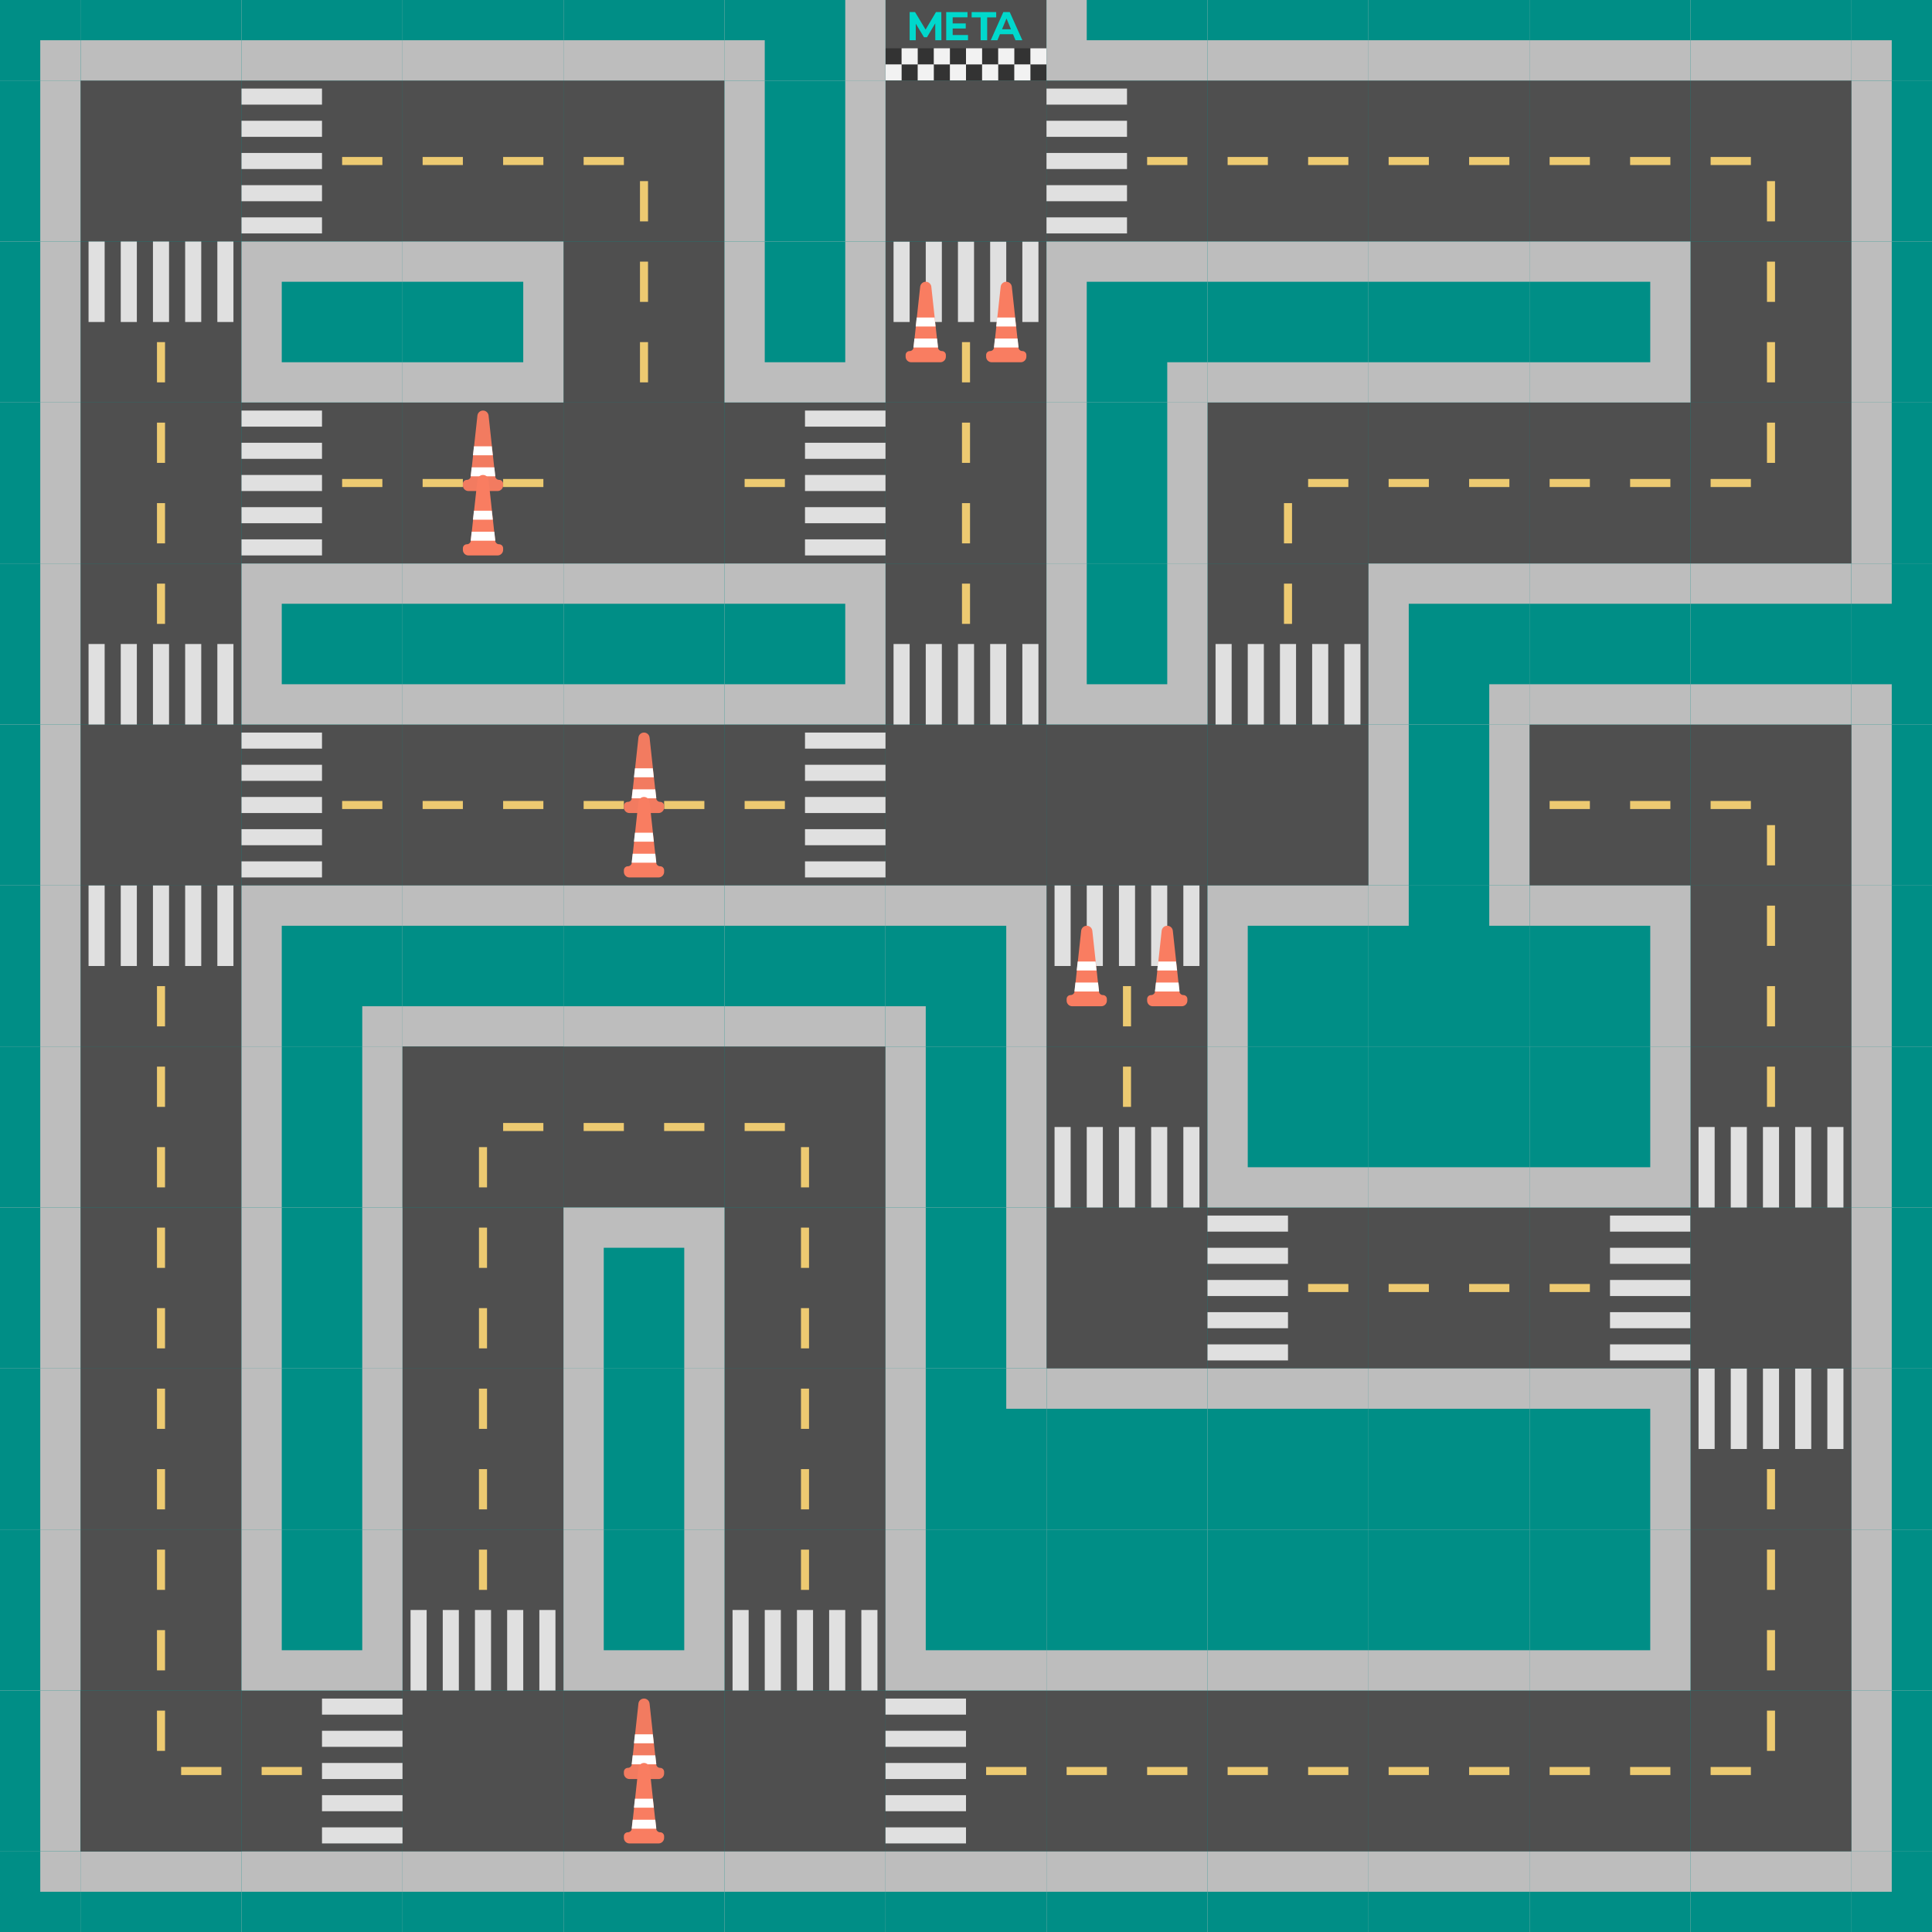 <svg width="480" height="480" viewBox="0 0 480 480" fill="none" xmlns="http://www.w3.org/2000/svg">
<rect x="0" y="0" width="480" height="480" fill="#808080" stroke="none"/>
<g clip-path="url(#clip0_1_185)">
<rect width="480" height="480" fill="#008E86"/>
<rect width="40" height="40" transform="translate(20 100)" fill="#4F4F4F"/>
<rect x="39" y="105" width="2" height="10" fill="#EDCA71"/>
<rect x="39" y="125" width="2" height="10" fill="#EDCA71"/>
<rect width="40" height="40" transform="translate(180 300)" fill="#4F4F4F"/>
<rect x="199" y="305" width="2" height="10" fill="#EDCA71"/>
<rect x="199" y="325" width="2" height="10" fill="#EDCA71"/>
<rect width="40" height="40" transform="translate(100 300)" fill="#4F4F4F"/>
<rect x="119" y="305" width="2" height="10" fill="#EDCA71"/>
<rect x="119" y="325" width="2" height="10" fill="#EDCA71"/>
<rect width="40" height="40" transform="translate(100 340)" fill="#4F4F4F"/>
<rect x="119" y="345" width="2" height="10" fill="#EDCA71"/>
<rect x="119" y="365" width="2" height="10" fill="#EDCA71"/>
<rect width="40" height="40" transform="translate(180 340)" fill="#4F4F4F"/>
<rect x="199" y="345" width="2" height="10" fill="#EDCA71"/>
<rect x="199" y="365" width="2" height="10" fill="#EDCA71"/>
<rect width="40" height="40" transform="translate(140 60)" fill="#4F4F4F"/>
<rect x="159" y="65" width="2" height="10" fill="#EDCA71"/>
<rect x="159" y="85" width="2" height="10" fill="#EDCA71"/>
<rect width="40" height="40" transform="translate(220 100)" fill="#4F4F4F"/>
<rect x="239" y="105" width="2" height="10" fill="#EDCA71"/>
<rect x="239" y="125" width="2" height="10" fill="#EDCA71"/>
<rect width="40" height="40" transform="translate(420 60)" fill="#4F4F4F"/>
<rect x="439" y="65" width="2" height="10" fill="#EDCA71"/>
<rect x="439" y="85" width="2" height="10" fill="#EDCA71"/>
<rect width="40" height="40" transform="translate(420 380)" fill="#4F4F4F"/>
<rect x="439" y="385" width="2" height="10" fill="#EDCA71"/>
<rect x="439" y="405" width="2" height="10" fill="#EDCA71"/>
<rect width="40" height="40" transform="translate(20 260)" fill="#4F4F4F"/>
<rect x="39" y="265" width="2" height="10" fill="#EDCA71"/>
<rect x="39" y="285" width="2" height="10" fill="#EDCA71"/>
<rect width="40" height="40" transform="translate(20 300)" fill="#4F4F4F"/>
<rect x="39" y="305" width="2" height="10" fill="#EDCA71"/>
<rect x="39" y="325" width="2" height="10" fill="#EDCA71"/>
<rect width="40" height="40" transform="translate(20 340)" fill="#4F4F4F"/>
<rect x="39" y="345" width="2" height="10" fill="#EDCA71"/>
<rect x="39" y="365" width="2" height="10" fill="#EDCA71"/>
<rect width="40" height="40" transform="translate(20 380)" fill="#4F4F4F"/>
<rect x="39" y="385" width="2" height="10" fill="#EDCA71"/>
<rect x="39" y="405" width="2" height="10" fill="#EDCA71"/>
<rect width="40" height="40" transform="translate(420 220)" fill="#4F4F4F"/>
<rect x="439" y="225" width="2" height="10" fill="#EDCA71"/>
<rect x="439" y="245" width="2" height="10" fill="#EDCA71"/>
<rect width="40" height="40" transform="translate(60 20) rotate(90)" fill="#4F4F4F"/>
<rect width="40" height="40" transform="translate(300 180) rotate(90)" fill="#4F4F4F"/>
<rect width="40" height="40" transform="translate(300 300) rotate(90)" fill="#4F4F4F"/>
<rect width="40" height="40" transform="translate(220 420) rotate(90)" fill="#4F4F4F"/>
<rect width="40" height="40" transform="translate(180 420) rotate(90)" fill="#4F4F4F"/>
<rect width="40" height="40" transform="translate(140 420) rotate(90)" fill="#4F4F4F"/>
<rect width="40" height="40" transform="translate(260 180) rotate(90)" fill="#4F4F4F"/>
<rect width="40" height="40" transform="translate(340 180) rotate(90)" fill="#4F4F4F"/>
<rect width="40" height="40" transform="translate(60 180) rotate(90)" fill="#4F4F4F"/>
<g clip-path="url(#clip1_1_185)">
<rect width="40" height="40" transform="translate(220 20) rotate(-90)" fill="#4F4F4F"/>
<rect x="220" y="16" width="4" height="4" transform="rotate(-90 220 16)" fill="#333333"/>
<rect x="228" y="16" width="4" height="4" transform="rotate(-90 228 16)" fill="#333333"/>
<rect x="224" y="20" width="4" height="4" transform="rotate(-90 224 20)" fill="#333333"/>
<rect x="236" y="16" width="4" height="4" transform="rotate(-90 236 16)" fill="#333333"/>
<rect x="232" y="20" width="4" height="4" transform="rotate(-90 232 20)" fill="#333333"/>
<rect x="244" y="16" width="4" height="4" transform="rotate(-90 244 16)" fill="#333333"/>
<rect x="240" y="20" width="4" height="4" transform="rotate(-90 240 20)" fill="#333333"/>
<rect x="252" y="16" width="4" height="4" transform="rotate(-90 252 16)" fill="#333333"/>
<rect x="248" y="20" width="4" height="4" transform="rotate(-90 248 20)" fill="#333333"/>
<rect x="256" y="20" width="4" height="4" transform="rotate(-90 256 20)" fill="#333333"/>
<rect x="224" y="16" width="4" height="4" transform="rotate(-90 224 16)" fill="#F2F2F2"/>
<rect x="220" y="20" width="4" height="4" transform="rotate(-90 220 20)" fill="#F2F2F2"/>
<rect x="232" y="16" width="4" height="4" transform="rotate(-90 232 16)" fill="#F2F2F2"/>
<rect x="228" y="20" width="4" height="4" transform="rotate(-90 228 20)" fill="#F2F2F2"/>
<rect x="240" y="16" width="4" height="4" transform="rotate(-90 240 16)" fill="#F2F2F2"/>
<rect x="236" y="20" width="4" height="4" transform="rotate(-90 236 20)" fill="#F2F2F2"/>
<rect x="248" y="16" width="4" height="4" transform="rotate(-90 248 16)" fill="#F2F2F2"/>
<rect x="244" y="20" width="4" height="4" transform="rotate(-90 244 20)" fill="#F2F2F2"/>
<rect x="256" y="16" width="4" height="4" transform="rotate(-90 256 16)" fill="#F2F2F2"/>
<rect x="252" y="20" width="4" height="4" transform="rotate(-90 252 20)" fill="#F2F2F2"/>
<path d="M232.37 10L232.36 5.8L230.3 9.26L229.57 9.26L227.52 5.89L227.52 10L226 10L226 3L227.34 3L229.96 7.35L232.54 3L233.87 3L233.89 10L232.37 10Z" fill="#00D8CC"/>
<path d="M240.5 8.7L240.5 10L235.08 10L235.08 3L240.37 3L240.37 4.3L236.69 4.3L236.69 5.82L239.94 5.82L239.94 7.08L236.69 7.08L236.69 8.7L240.5 8.7Z" fill="#00D8CC"/>
<path d="M243.64 4.32L241.4 4.32L241.4 3L247.5 3L247.5 4.32L245.26 4.32L245.26 10L243.64 10L243.64 4.32Z" fill="#00D8CC"/>
<path d="M251.68 8.5L248.43 8.5L247.81 10L246.15 10L249.27 3L250.87 3L254 10L252.3 10L251.68 8.5ZM251.17 7.27L250.06 4.59L248.95 7.27L251.17 7.27Z" fill="#00D8CC"/>
</g>
<g clip-path="url(#clip2_1_185)">
<rect width="40" height="40" transform="translate(20 60)" fill="#4F4F4F"/>
<rect x="39" y="65" width="2" height="10" fill="#EDCA71"/>
<rect x="39" y="85" width="2" height="10" fill="#EDCA71"/>
<rect x="46" y="60" width="4" height="20" fill="#E0E0E0"/>
<rect x="54" y="60" width="4" height="20" fill="#E0E0E0"/>
<rect x="38" y="60" width="4" height="20" fill="#E0E0E0"/>
<rect x="30" y="60" width="4" height="20" fill="#E0E0E0"/>
<rect x="22" y="60" width="4" height="20" fill="#E0E0E0"/>
</g>
<g clip-path="url(#clip3_1_185)">
<rect width="40" height="40" transform="translate(260 220)" fill="#4F4F4F"/>
<rect x="279" y="225" width="2" height="10" fill="#EDCA71"/>
<rect x="279" y="245" width="2" height="10" fill="#EDCA71"/>
<rect x="286" y="220" width="4" height="20" fill="#E0E0E0"/>
<rect x="294" y="220" width="4" height="20" fill="#E0E0E0"/>
<rect x="278" y="220" width="4" height="20" fill="#E0E0E0"/>
<rect x="270" y="220" width="4" height="20" fill="#E0E0E0"/>
<rect x="262" y="220" width="4" height="20" fill="#E0E0E0"/>
</g>
<g clip-path="url(#clip4_1_185)">
<rect width="40" height="40" transform="translate(220 60)" fill="#4F4F4F"/>
<rect x="239" y="65" width="2" height="10" fill="#EDCA71"/>
<rect x="239" y="85" width="2" height="10" fill="#EDCA71"/>
<rect x="246" y="60" width="4" height="20" fill="#E0E0E0"/>
<rect x="254" y="60" width="4" height="20" fill="#E0E0E0"/>
<rect x="238" y="60" width="4" height="20" fill="#E0E0E0"/>
<rect x="230" y="60" width="4" height="20" fill="#E0E0E0"/>
<rect x="222" y="60" width="4" height="20" fill="#E0E0E0"/>
</g>
<g clip-path="url(#clip5_1_185)">
<rect width="40" height="40" transform="translate(60 60) rotate(-90)" fill="#4F4F4F"/>
<rect x="65" y="41" width="2" height="10" transform="rotate(-90 65 41)" fill="#EDCA71"/>
<rect x="85" y="41" width="2" height="10" transform="rotate(-90 85 41)" fill="#EDCA71"/>
<rect x="60" y="34" width="4" height="20" transform="rotate(-90 60 34)" fill="#E0E0E0"/>
<rect x="60" y="26" width="4" height="20" transform="rotate(-90 60 26)" fill="#E0E0E0"/>
<rect x="60" y="42" width="4" height="20" transform="rotate(-90 60 42)" fill="#E0E0E0"/>
<rect x="60" y="50" width="4" height="20" transform="rotate(-90 60 50)" fill="#E0E0E0"/>
<rect x="60" y="58" width="4" height="20" transform="rotate(-90 60 58)" fill="#E0E0E0"/>
</g>
<g clip-path="url(#clip6_1_185)">
<rect width="40" height="40" transform="translate(60 140) rotate(-90)" fill="#4F4F4F"/>
<rect x="65" y="121" width="2" height="10" transform="rotate(-90 65 121)" fill="#EDCA71"/>
<rect x="85" y="121" width="2" height="10" transform="rotate(-90 85 121)" fill="#EDCA71"/>
<rect x="60" y="114" width="4" height="20" transform="rotate(-90 60 114)" fill="#E0E0E0"/>
<rect x="60" y="106" width="4" height="20" transform="rotate(-90 60 106)" fill="#E0E0E0"/>
<rect x="60" y="122" width="4" height="20" transform="rotate(-90 60 122)" fill="#E0E0E0"/>
<rect x="60" y="130" width="4" height="20" transform="rotate(-90 60 130)" fill="#E0E0E0"/>
<rect x="60" y="138" width="4" height="20" transform="rotate(-90 60 138)" fill="#E0E0E0"/>
</g>
<g clip-path="url(#clip7_1_185)">
<rect width="40" height="40" transform="translate(60 220) rotate(-90)" fill="#4F4F4F"/>
<rect x="65" y="201" width="2" height="10" transform="rotate(-90 65 201)" fill="#EDCA71"/>
<rect x="85" y="201" width="2" height="10" transform="rotate(-90 85 201)" fill="#EDCA71"/>
<rect x="60" y="194" width="4" height="20" transform="rotate(-90 60 194)" fill="#E0E0E0"/>
<rect x="60" y="186" width="4" height="20" transform="rotate(-90 60 186)" fill="#E0E0E0"/>
<rect x="60" y="202" width="4" height="20" transform="rotate(-90 60 202)" fill="#E0E0E0"/>
<rect x="60" y="210" width="4" height="20" transform="rotate(-90 60 210)" fill="#E0E0E0"/>
<rect x="60" y="218" width="4" height="20" transform="rotate(-90 60 218)" fill="#E0E0E0"/>
</g>
<g clip-path="url(#clip8_1_185)">
<rect width="40" height="40" transform="translate(300 340) rotate(-90)" fill="#4F4F4F"/>
<rect x="305" y="321" width="2" height="10" transform="rotate(-90 305 321)" fill="#EDCA71"/>
<rect x="325" y="321" width="2" height="10" transform="rotate(-90 325 321)" fill="#EDCA71"/>
<rect x="300" y="314" width="4" height="20" transform="rotate(-90 300 314)" fill="#E0E0E0"/>
<rect x="300" y="306" width="4" height="20" transform="rotate(-90 300 306)" fill="#E0E0E0"/>
<rect x="300" y="322" width="4" height="20" transform="rotate(-90 300 322)" fill="#E0E0E0"/>
<rect x="300" y="330" width="4" height="20" transform="rotate(-90 300 330)" fill="#E0E0E0"/>
<rect x="300" y="338" width="4" height="20" transform="rotate(-90 300 338)" fill="#E0E0E0"/>
</g>
<g clip-path="url(#clip9_1_185)">
<rect width="40" height="40" transform="translate(220 460) rotate(-90)" fill="#4F4F4F"/>
<rect x="225" y="441" width="2" height="10" transform="rotate(-90 225 441)" fill="#EDCA71"/>
<rect x="245" y="441" width="2" height="10" transform="rotate(-90 245 441)" fill="#EDCA71"/>
<rect x="220" y="434" width="4" height="20" transform="rotate(-90 220 434)" fill="#E0E0E0"/>
<rect x="220" y="426" width="4" height="20" transform="rotate(-90 220 426)" fill="#E0E0E0"/>
<rect x="220" y="442" width="4" height="20" transform="rotate(-90 220 442)" fill="#E0E0E0"/>
<rect x="220" y="450" width="4" height="20" transform="rotate(-90 220 450)" fill="#E0E0E0"/>
<rect x="220" y="458" width="4" height="20" transform="rotate(-90 220 458)" fill="#E0E0E0"/>
</g>
<g clip-path="url(#clip10_1_185)">
<rect width="40" height="40" transform="translate(20 220)" fill="#4F4F4F"/>
<rect x="39" y="225" width="2" height="10" fill="#EDCA71"/>
<rect x="39" y="245" width="2" height="10" fill="#EDCA71"/>
<rect x="46" y="220" width="4" height="20" fill="#E0E0E0"/>
<rect x="54" y="220" width="4" height="20" fill="#E0E0E0"/>
<rect x="38" y="220" width="4" height="20" fill="#E0E0E0"/>
<rect x="30" y="220" width="4" height="20" fill="#E0E0E0"/>
<rect x="22" y="220" width="4" height="20" fill="#E0E0E0"/>
</g>
<g clip-path="url(#clip11_1_185)">
<rect width="40" height="40" transform="translate(420 340)" fill="#4F4F4F"/>
<rect x="439" y="345" width="2" height="10" fill="#EDCA71"/>
<rect x="439" y="365" width="2" height="10" fill="#EDCA71"/>
<rect x="446" y="340" width="4" height="20" fill="#E0E0E0"/>
<rect x="454" y="340" width="4" height="20" fill="#E0E0E0"/>
<rect x="438" y="340" width="4" height="20" fill="#E0E0E0"/>
<rect x="430" y="340" width="4" height="20" fill="#E0E0E0"/>
<rect x="422" y="340" width="4" height="20" fill="#E0E0E0"/>
</g>
<rect width="40" height="40" transform="translate(140 20) rotate(90)" fill="#4F4F4F"/>
<rect x="135" y="39" width="2" height="10" transform="rotate(90 135 39)" fill="#EDCA71"/>
<rect x="115" y="39" width="2" height="10" transform="rotate(90 115 39)" fill="#EDCA71"/>
<rect width="40" height="40" transform="translate(140 100) rotate(90)" fill="#4F4F4F"/>
<rect x="135" y="119" width="2" height="10" transform="rotate(90 135 119)" fill="#EDCA71"/>
<rect x="115" y="119" width="2" height="10" transform="rotate(90 115 119)" fill="#EDCA71"/>
<rect width="40" height="40" transform="translate(140 180) rotate(90)" fill="#4F4F4F"/>
<rect x="135" y="199" width="2" height="10" transform="rotate(90 135 199)" fill="#EDCA71"/>
<rect x="115" y="199" width="2" height="10" transform="rotate(90 115 199)" fill="#EDCA71"/>
<rect width="40" height="40" transform="translate(180 180) rotate(90)" fill="#4F4F4F"/>
<rect x="175" y="199" width="2" height="10" transform="rotate(90 175 199)" fill="#EDCA71"/>
<rect x="155" y="199" width="2" height="10" transform="rotate(90 155 199)" fill="#EDCA71"/>
<rect width="40" height="40" transform="translate(380 20) rotate(90)" fill="#4F4F4F"/>
<rect x="375" y="39" width="2" height="10" transform="rotate(90 375 39)" fill="#EDCA71"/>
<rect x="355" y="39" width="2" height="10" transform="rotate(90 355 39)" fill="#EDCA71"/>
<rect width="40" height="40" transform="translate(420 20) rotate(90)" fill="#4F4F4F"/>
<rect x="415" y="39" width="2" height="10" transform="rotate(90 415 39)" fill="#EDCA71"/>
<rect x="395" y="39" width="2" height="10" transform="rotate(90 395 39)" fill="#EDCA71"/>
<rect width="40" height="40" transform="translate(420 420) rotate(90)" fill="#4F4F4F"/>
<rect x="415" y="439" width="2" height="10" transform="rotate(90 415 439)" fill="#EDCA71"/>
<rect x="395" y="439" width="2" height="10" transform="rotate(90 395 439)" fill="#EDCA71"/>
<rect width="40" height="40" transform="translate(380 420) rotate(90)" fill="#4F4F4F"/>
<rect x="375" y="439" width="2" height="10" transform="rotate(90 375 439)" fill="#EDCA71"/>
<rect x="355" y="439" width="2" height="10" transform="rotate(90 355 439)" fill="#EDCA71"/>
<rect width="40" height="40" transform="translate(340 420) rotate(90)" fill="#4F4F4F"/>
<rect x="335" y="439" width="2" height="10" transform="rotate(90 335 439)" fill="#EDCA71"/>
<rect x="315" y="439" width="2" height="10" transform="rotate(90 315 439)" fill="#EDCA71"/>
<rect width="40" height="40" transform="translate(300 420) rotate(90)" fill="#4F4F4F"/>
<rect x="295" y="439" width="2" height="10" transform="rotate(90 295 439)" fill="#EDCA71"/>
<rect x="275" y="439" width="2" height="10" transform="rotate(90 275 439)" fill="#EDCA71"/>
<rect width="40" height="40" transform="translate(180 260) rotate(90)" fill="#4F4F4F"/>
<rect x="175" y="279" width="2" height="10" transform="rotate(90 175 279)" fill="#EDCA71"/>
<rect x="155" y="279" width="2" height="10" transform="rotate(90 155 279)" fill="#EDCA71"/>
<rect width="40" height="40" transform="translate(420 100) rotate(90)" fill="#4F4F4F"/>
<rect x="415" y="119" width="2" height="10" transform="rotate(90 415 119)" fill="#EDCA71"/>
<rect x="395" y="119" width="2" height="10" transform="rotate(90 395 119)" fill="#EDCA71"/>
<rect width="40" height="40" transform="translate(420 180) rotate(90)" fill="#4F4F4F"/>
<rect x="415" y="199" width="2" height="10" transform="rotate(90 415 199)" fill="#EDCA71"/>
<rect x="395" y="199" width="2" height="10" transform="rotate(90 395 199)" fill="#EDCA71"/>
<rect width="40" height="40" transform="translate(380 100) rotate(90)" fill="#4F4F4F"/>
<rect x="375" y="119" width="2" height="10" transform="rotate(90 375 119)" fill="#EDCA71"/>
<rect x="355" y="119" width="2" height="10" transform="rotate(90 355 119)" fill="#EDCA71"/>
<rect width="40" height="40" transform="translate(380 300) rotate(90)" fill="#4F4F4F"/>
<rect x="375" y="319" width="2" height="10" transform="rotate(90 375 319)" fill="#EDCA71"/>
<rect x="355" y="319" width="2" height="10" transform="rotate(90 355 319)" fill="#EDCA71"/>
<rect width="40" height="40" transform="translate(340 20) rotate(90)" fill="#4F4F4F"/>
<rect x="335" y="39" width="2" height="10" transform="rotate(90 335 39)" fill="#EDCA71"/>
<rect x="315" y="39" width="2" height="10" transform="rotate(90 315 39)" fill="#EDCA71"/>
<g clip-path="url(#clip12_1_185)">
<rect width="40" height="40" transform="translate(420 300) rotate(90)" fill="#4F4F4F"/>
<rect x="415" y="319" width="2" height="10" transform="rotate(90 415 319)" fill="#EDCA71"/>
<rect x="395" y="319" width="2" height="10" transform="rotate(90 395 319)" fill="#EDCA71"/>
<rect x="420" y="326" width="4" height="20" transform="rotate(90 420 326)" fill="#E0E0E0"/>
<rect x="420" y="334" width="4" height="20" transform="rotate(90 420 334)" fill="#E0E0E0"/>
<rect x="420" y="318" width="4" height="20" transform="rotate(90 420 318)" fill="#E0E0E0"/>
<rect x="420" y="310" width="4" height="20" transform="rotate(90 420 310)" fill="#E0E0E0"/>
<rect x="420" y="302" width="4" height="20" transform="rotate(90 420 302)" fill="#E0E0E0"/>
</g>
<g clip-path="url(#clip13_1_185)">
<rect width="40" height="40" transform="translate(220 180) rotate(90)" fill="#4F4F4F"/>
<rect x="215" y="199" width="2" height="10" transform="rotate(90 215 199)" fill="#EDCA71"/>
<rect x="195" y="199" width="2" height="10" transform="rotate(90 195 199)" fill="#EDCA71"/>
<rect x="220" y="206" width="4" height="20" transform="rotate(90 220 206)" fill="#E0E0E0"/>
<rect x="220" y="214" width="4" height="20" transform="rotate(90 220 214)" fill="#E0E0E0"/>
<rect x="220" y="198" width="4" height="20" transform="rotate(90 220 198)" fill="#E0E0E0"/>
<rect x="220" y="190" width="4" height="20" transform="rotate(90 220 190)" fill="#E0E0E0"/>
<rect x="220" y="182" width="4" height="20" transform="rotate(90 220 182)" fill="#E0E0E0"/>
</g>
<g clip-path="url(#clip14_1_185)">
<rect width="40" height="40" transform="translate(100 420) rotate(90)" fill="#4F4F4F"/>
<rect x="95" y="439" width="2" height="10" transform="rotate(90 95 439)" fill="#EDCA71"/>
<rect x="75" y="439" width="2" height="10" transform="rotate(90 75 439)" fill="#EDCA71"/>
<rect x="100" y="446" width="4" height="20" transform="rotate(90 100 446)" fill="#E0E0E0"/>
<rect x="100" y="454" width="4" height="20" transform="rotate(90 100 454)" fill="#E0E0E0"/>
<rect x="100" y="438" width="4" height="20" transform="rotate(90 100 438)" fill="#E0E0E0"/>
<rect x="100" y="430" width="4" height="20" transform="rotate(90 100 430)" fill="#E0E0E0"/>
<rect x="100" y="422" width="4" height="20" transform="rotate(90 100 422)" fill="#E0E0E0"/>
</g>
<g clip-path="url(#clip15_1_185)">
<rect width="40" height="40" transform="translate(220 100) rotate(90)" fill="#4F4F4F"/>
<rect x="215" y="119" width="2" height="10" transform="rotate(90 215 119)" fill="#EDCA71"/>
<rect x="195" y="119" width="2" height="10" transform="rotate(90 195 119)" fill="#EDCA71"/>
<rect x="220" y="126" width="4" height="20" transform="rotate(90 220 126)" fill="#E0E0E0"/>
<rect x="220" y="134" width="4" height="20" transform="rotate(90 220 134)" fill="#E0E0E0"/>
<rect x="220" y="118" width="4" height="20" transform="rotate(90 220 118)" fill="#E0E0E0"/>
<rect x="220" y="110" width="4" height="20" transform="rotate(90 220 110)" fill="#E0E0E0"/>
<rect x="220" y="102" width="4" height="20" transform="rotate(90 220 102)" fill="#E0E0E0"/>
</g>
<rect width="40" height="40" transform="translate(260 20) rotate(90)" fill="#4F4F4F"/>
<rect width="40" height="40" transform="translate(180 100) rotate(90)" fill="#4F4F4F"/>
<rect width="40" height="40" transform="translate(460 300) rotate(90)" fill="#4F4F4F"/>
<g clip-path="url(#clip16_1_185)">
<rect width="40" height="40" transform="translate(260 60) rotate(-90)" fill="#4F4F4F"/>
<rect x="265" y="41" width="2" height="10" transform="rotate(-90 265 41)" fill="#EDCA71"/>
<rect x="285" y="41" width="2" height="10" transform="rotate(-90 285 41)" fill="#EDCA71"/>
<rect x="260" y="34" width="4" height="20" transform="rotate(-90 260 34)" fill="#E0E0E0"/>
<rect x="260" y="26" width="4" height="20" transform="rotate(-90 260 26)" fill="#E0E0E0"/>
<rect x="260" y="42" width="4" height="20" transform="rotate(-90 260 42)" fill="#E0E0E0"/>
<rect x="260" y="50" width="4" height="20" transform="rotate(-90 260 50)" fill="#E0E0E0"/>
<rect x="260" y="58" width="4" height="20" transform="rotate(-90 260 58)" fill="#E0E0E0"/>
</g>
<rect width="40" height="40" transform="translate(460 60) rotate(-180)" fill="#4F4F4F"/>
<rect x="441" y="55" width="2" height="10" transform="rotate(-180 441 55)" fill="#EDCA71"/>
<rect x="435" y="39" width="2" height="10" transform="rotate(90 435 39)" fill="#EDCA71"/>
<rect width="40" height="40" transform="translate(220 300) rotate(-180)" fill="#4F4F4F"/>
<rect x="201" y="295" width="2" height="10" transform="rotate(-180 201 295)" fill="#EDCA71"/>
<rect x="195" y="279" width="2" height="10" transform="rotate(90 195 279)" fill="#EDCA71"/>
<rect width="40" height="40" transform="translate(180 60) rotate(-180)" fill="#4F4F4F"/>
<rect x="161" y="55" width="2" height="10" transform="rotate(-180 161 55)" fill="#EDCA71"/>
<rect x="155" y="39" width="2" height="10" transform="rotate(90 155 39)" fill="#EDCA71"/>
<rect width="40" height="40" transform="translate(460 220) rotate(-180)" fill="#4F4F4F"/>
<rect x="441" y="215" width="2" height="10" transform="rotate(-180 441 215)" fill="#EDCA71"/>
<rect x="435" y="199" width="2" height="10" transform="rotate(90 435 199)" fill="#EDCA71"/>
<g clip-path="url(#clip17_1_185)">
<rect width="40" height="40" transform="translate(60 180) rotate(180)" fill="#4F4F4F"/>
<rect x="41" y="175" width="2" height="10" transform="rotate(180 41 175)" fill="#EDCA71"/>
<rect x="41" y="155" width="2" height="10" transform="rotate(180 41 155)" fill="#EDCA71"/>
<rect x="34" y="180" width="4" height="20" transform="rotate(180 34 180)" fill="#E0E0E0"/>
<rect x="26" y="180" width="4" height="20" transform="rotate(180 26 180)" fill="#E0E0E0"/>
<rect x="42" y="180" width="4" height="20" transform="rotate(180 42 180)" fill="#E0E0E0"/>
<rect x="50" y="180" width="4" height="20" transform="rotate(180 50 180)" fill="#E0E0E0"/>
<rect x="58" y="180" width="4" height="20" transform="rotate(180 58 180)" fill="#E0E0E0"/>
</g>
<g clip-path="url(#clip18_1_185)">
<rect width="40" height="40" transform="translate(460 300) rotate(180)" fill="#4F4F4F"/>
<rect x="441" y="295" width="2" height="10" transform="rotate(180 441 295)" fill="#EDCA71"/>
<rect x="441" y="275" width="2" height="10" transform="rotate(180 441 275)" fill="#EDCA71"/>
<rect x="434" y="300" width="4" height="20" transform="rotate(180 434 300)" fill="#E0E0E0"/>
<rect x="426" y="300" width="4" height="20" transform="rotate(180 426 300)" fill="#E0E0E0"/>
<rect x="442" y="300" width="4" height="20" transform="rotate(180 442 300)" fill="#E0E0E0"/>
<rect x="450" y="300" width="4" height="20" transform="rotate(180 450 300)" fill="#E0E0E0"/>
<rect x="458" y="300" width="4" height="20" transform="rotate(180 458 300)" fill="#E0E0E0"/>
</g>
<g clip-path="url(#clip19_1_185)">
<rect width="40" height="40" transform="translate(340 180) rotate(180)" fill="#4F4F4F"/>
<rect x="321" y="175" width="2" height="10" transform="rotate(180 321 175)" fill="#EDCA71"/>
<rect x="321" y="155" width="2" height="10" transform="rotate(180 321 155)" fill="#EDCA71"/>
<rect x="314" y="180" width="4" height="20" transform="rotate(180 314 180)" fill="#E0E0E0"/>
<rect x="306" y="180" width="4" height="20" transform="rotate(180 306 180)" fill="#E0E0E0"/>
<rect x="322" y="180" width="4" height="20" transform="rotate(180 322 180)" fill="#E0E0E0"/>
<rect x="330" y="180" width="4" height="20" transform="rotate(180 330 180)" fill="#E0E0E0"/>
<rect x="338" y="180" width="4" height="20" transform="rotate(180 338 180)" fill="#E0E0E0"/>
</g>
<g clip-path="url(#clip20_1_185)">
<rect width="40" height="40" transform="translate(260 180) rotate(180)" fill="#4F4F4F"/>
<rect x="241" y="175" width="2" height="10" transform="rotate(180 241 175)" fill="#EDCA71"/>
<rect x="241" y="155" width="2" height="10" transform="rotate(180 241 155)" fill="#EDCA71"/>
<rect x="234" y="180" width="4" height="20" transform="rotate(180 234 180)" fill="#E0E0E0"/>
<rect x="226" y="180" width="4" height="20" transform="rotate(180 226 180)" fill="#E0E0E0"/>
<rect x="242" y="180" width="4" height="20" transform="rotate(180 242 180)" fill="#E0E0E0"/>
<rect x="250" y="180" width="4" height="20" transform="rotate(180 250 180)" fill="#E0E0E0"/>
<rect x="258" y="180" width="4" height="20" transform="rotate(180 258 180)" fill="#E0E0E0"/>
</g>
<g clip-path="url(#clip21_1_185)">
<rect width="40" height="40" transform="translate(300 300) rotate(180)" fill="#4F4F4F"/>
<rect x="281" y="295" width="2" height="10" transform="rotate(180 281 295)" fill="#EDCA71"/>
<rect x="281" y="275" width="2" height="10" transform="rotate(180 281 275)" fill="#EDCA71"/>
<rect x="274" y="300" width="4" height="20" transform="rotate(180 274 300)" fill="#E0E0E0"/>
<rect x="266" y="300" width="4" height="20" transform="rotate(180 266 300)" fill="#E0E0E0"/>
<rect x="282" y="300" width="4" height="20" transform="rotate(180 282 300)" fill="#E0E0E0"/>
<rect x="290" y="300" width="4" height="20" transform="rotate(180 290 300)" fill="#E0E0E0"/>
<rect x="298" y="300" width="4" height="20" transform="rotate(180 298 300)" fill="#E0E0E0"/>
</g>
<g clip-path="url(#clip22_1_185)">
<rect width="40" height="40" transform="translate(220 420) rotate(180)" fill="#4F4F4F"/>
<rect x="201" y="415" width="2" height="10" transform="rotate(180 201 415)" fill="#EDCA71"/>
<rect x="201" y="395" width="2" height="10" transform="rotate(180 201 395)" fill="#EDCA71"/>
<rect x="194" y="420" width="4" height="20" transform="rotate(180 194 420)" fill="#E0E0E0"/>
<rect x="186" y="420" width="4" height="20" transform="rotate(180 186 420)" fill="#E0E0E0"/>
<rect x="202" y="420" width="4" height="20" transform="rotate(180 202 420)" fill="#E0E0E0"/>
<rect x="210" y="420" width="4" height="20" transform="rotate(180 210 420)" fill="#E0E0E0"/>
<rect x="218" y="420" width="4" height="20" transform="rotate(180 218 420)" fill="#E0E0E0"/>
</g>
<g clip-path="url(#clip23_1_185)">
<rect width="40" height="40" transform="translate(140 420) rotate(180)" fill="#4F4F4F"/>
<rect x="121" y="415" width="2" height="10" transform="rotate(180 121 415)" fill="#EDCA71"/>
<rect x="121" y="395" width="2" height="10" transform="rotate(180 121 395)" fill="#EDCA71"/>
<rect x="114" y="420" width="4" height="20" transform="rotate(180 114 420)" fill="#E0E0E0"/>
<rect x="106" y="420" width="4" height="20" transform="rotate(180 106 420)" fill="#E0E0E0"/>
<rect x="122" y="420" width="4" height="20" transform="rotate(180 122 420)" fill="#E0E0E0"/>
<rect x="130" y="420" width="4" height="20" transform="rotate(180 130 420)" fill="#E0E0E0"/>
<rect x="138" y="420" width="4" height="20" transform="rotate(180 138 420)" fill="#E0E0E0"/>
</g>
<rect width="40" height="40" transform="translate(420 140) rotate(-90)" fill="#4F4F4F"/>
<rect x="425" y="121" width="2" height="10" transform="rotate(-90 425 121)" fill="#EDCA71"/>
<rect x="441" y="115" width="2" height="10" transform="rotate(180 441 115)" fill="#EDCA71"/>
<rect width="40" height="40" transform="translate(420 460) rotate(-90)" fill="#4F4F4F"/>
<rect x="425" y="441" width="2" height="10" transform="rotate(-90 425 441)" fill="#EDCA71"/>
<rect x="441" y="435" width="2" height="10" transform="rotate(180 441 435)" fill="#EDCA71"/>
<rect width="40" height="40" transform="translate(340 100) rotate(90)" fill="#4F4F4F"/>
<rect x="335" y="119" width="2" height="10" transform="rotate(90 335 119)" fill="#EDCA71"/>
<rect x="319" y="125" width="2" height="10" fill="#EDCA71"/>
<g clip-path="url(#clip24_1_185)">
<rect width="40" height="40" transform="translate(340 140)" fill="#BDBDBD"/>
<rect x="350" y="150" width="30" height="30" fill="#008E86"/>
<rect x="380" y="170" width="10" height="10" transform="rotate(90 380 170)" fill="#BDBDBD"/>
</g>
<g clip-path="url(#clip25_1_185)">
<rect width="40" height="40" transform="translate(260 60)" fill="#BDBDBD"/>
<rect x="270" y="70" width="30" height="30" fill="#008E86"/>
<rect x="300" y="90" width="10" height="10" transform="rotate(90 300 90)" fill="#BDBDBD"/>
</g>
<g clip-path="url(#clip26_1_185)">
<rect width="40" height="40" transform="translate(60 220)" fill="#BDBDBD"/>
<rect x="70" y="230" width="30" height="30" fill="#008E86"/>
<rect x="100" y="250" width="10" height="10" transform="rotate(90 100 250)" fill="#BDBDBD"/>
</g>
<rect width="40" height="40" transform="translate(340 180)" fill="#BDBDBD"/>
<rect x="350" y="180" width="20" height="40" fill="#008E86"/>
<rect width="40" height="40" transform="translate(260 100)" fill="#BDBDBD"/>
<rect x="270" y="100" width="20" height="40" fill="#008E86"/>
<rect width="40" height="40" transform="translate(220 260)" fill="#BDBDBD"/>
<rect x="230" y="260" width="20" height="40" fill="#008E86"/>
<rect width="40" height="40" transform="translate(60 260)" fill="#BDBDBD"/>
<rect x="70" y="260" width="20" height="40" fill="#008E86"/>
<rect width="40" height="40" transform="translate(60 300)" fill="#BDBDBD"/>
<rect x="70" y="300" width="20" height="40" fill="#008E86"/>
<rect width="40" height="40" transform="translate(60 340)" fill="#BDBDBD"/>
<rect x="70" y="340" width="20" height="40" fill="#008E86"/>
<rect width="40" height="40" transform="translate(140 340)" fill="#BDBDBD"/>
<rect x="150" y="340" width="20" height="40" fill="#008E86"/>
<rect width="40" height="40" transform="translate(220 300)" fill="#BDBDBD"/>
<rect x="230" y="300" width="20" height="40" fill="#008E86"/>
<rect width="40" height="40" transform="translate(180 20)" fill="#BDBDBD"/>
<rect x="190" y="20" width="20" height="40" fill="#008E86"/>
<g clip-path="url(#clip27_1_185)">
<rect width="40" height="40" transform="translate(420 220) rotate(90)" fill="#BDBDBD"/>
<rect x="410" y="230" width="30" height="30" transform="rotate(90 410 230)" fill="#008E86"/>
</g>
<g clip-path="url(#clip28_1_185)">
<rect width="40" height="40" transform="translate(420 340) rotate(90)" fill="#BDBDBD"/>
<rect x="410" y="350" width="30" height="30" transform="rotate(90 410 350)" fill="#008E86"/>
</g>
<g clip-path="url(#clip29_1_185)">
<rect width="40" height="40" transform="translate(420 140) rotate(90)" fill="#BDBDBD"/>
<rect x="420" y="150" width="20" height="40" transform="rotate(90 420 150)" fill="#008E86"/>
</g>
<g clip-path="url(#clip30_1_185)">
<rect width="40" height="40" transform="translate(340 60) rotate(90)" fill="#BDBDBD"/>
<rect x="340" y="70" width="20" height="40" transform="rotate(90 340 70)" fill="#008E86"/>
</g>
<g clip-path="url(#clip31_1_185)">
<rect width="40" height="40" transform="translate(380 60) rotate(90)" fill="#BDBDBD"/>
<rect x="380" y="70" width="20" height="40" transform="rotate(90 380 70)" fill="#008E86"/>
</g>
<g clip-path="url(#clip32_1_185)">
<rect width="40" height="40" transform="translate(180 140) rotate(90)" fill="#BDBDBD"/>
<rect x="180" y="150" width="20" height="40" transform="rotate(90 180 150)" fill="#008E86"/>
</g>
<g clip-path="url(#clip33_1_185)">
<rect width="40" height="40" transform="translate(140 140) rotate(90)" fill="#BDBDBD"/>
<rect x="140" y="150" width="20" height="40" transform="rotate(90 140 150)" fill="#008E86"/>
</g>
<g clip-path="url(#clip34_1_185)">
<rect width="40" height="40" transform="translate(140 220) rotate(90)" fill="#BDBDBD"/>
<rect x="140" y="230" width="20" height="40" transform="rotate(90 140 230)" fill="#008E86"/>
</g>
<g clip-path="url(#clip35_1_185)">
<rect width="40" height="40" transform="translate(180 220) rotate(90)" fill="#BDBDBD"/>
<rect x="180" y="230" width="20" height="40" transform="rotate(90 180 230)" fill="#008E86"/>
</g>
<g clip-path="url(#clip36_1_185)">
<rect width="40" height="40" transform="translate(220 220) rotate(90)" fill="#BDBDBD"/>
<rect x="220" y="230" width="20" height="40" transform="rotate(90 220 230)" fill="#008E86"/>
</g>
<g clip-path="url(#clip37_1_185)">
<rect width="40" height="40" transform="translate(460 140) rotate(90)" fill="#BDBDBD"/>
<rect x="460" y="150" width="20" height="40" transform="rotate(90 460 150)" fill="#008E86"/>
</g>
<g clip-path="url(#clip38_1_185)">
<rect width="40" height="40" transform="translate(340 260) rotate(-90)" fill="#008E86"/>
<rect x="370" y="230" width="10" height="10" transform="rotate(-90 370 230)" fill="#BDBDBD"/>
<rect x="340" y="230" width="10" height="10" transform="rotate(-90 340 230)" fill="#BDBDBD"/>
</g>
<g clip-path="url(#clip39_1_185)">
<rect width="40" height="40" transform="translate(420 300) rotate(-180)" fill="#BDBDBD"/>
<rect x="410" y="290" width="30" height="30" transform="rotate(-180 410 290)" fill="#008E86"/>
</g>
<g clip-path="url(#clip40_1_185)">
<rect width="40" height="40" transform="translate(420 420) rotate(-180)" fill="#BDBDBD"/>
<rect x="410" y="410" width="30" height="30" transform="rotate(-180 410 410)" fill="#008E86"/>
</g>
<rect width="40" height="40" transform="translate(420 60) rotate(90)" fill="#BDBDBD"/>
<rect x="410" y="70" width="20" height="30" transform="rotate(90 410 70)" fill="#008E86"/>
<rect width="40" height="40" transform="translate(220 140) rotate(90)" fill="#BDBDBD"/>
<rect x="210" y="150" width="20" height="30" transform="rotate(90 210 150)" fill="#008E86"/>
<rect width="40" height="40" transform="translate(140 60) rotate(90)" fill="#BDBDBD"/>
<rect x="130" y="70" width="20" height="30" transform="rotate(90 130 70)" fill="#008E86"/>
<g clip-path="url(#clip41_1_185)">
<rect width="40" height="40" transform="translate(500 180) rotate(-180)" fill="#008E86"/>
<rect x="470" y="150" width="10" height="10" transform="rotate(-180 470 150)" fill="#BDBDBD"/>
<rect x="470" y="180" width="10" height="10" transform="rotate(-180 470 180)" fill="#BDBDBD"/>
</g>
<g clip-path="url(#clip42_1_185)">
<rect width="40" height="40" transform="translate(460 100)" fill="#BDBDBD"/>
<rect x="470" y="100" width="30" height="40" fill="#008E86"/>
</g>
<g clip-path="url(#clip43_1_185)">
<rect width="40" height="40" transform="translate(460 60)" fill="#BDBDBD"/>
<rect x="470" y="60" width="30" height="40" fill="#008E86"/>
</g>
<g clip-path="url(#clip44_1_185)">
<rect width="40" height="40" transform="translate(460 20)" fill="#BDBDBD"/>
<rect x="470" y="20" width="30" height="40" fill="#008E86"/>
</g>
<g clip-path="url(#clip45_1_185)">
<rect width="40" height="40" transform="translate(500 -20) rotate(90)" fill="#008E86"/>
<rect x="470" y="10" width="10" height="10" transform="rotate(90 470 10)" fill="#BDBDBD"/>
</g>
<rect width="40" height="40" transform="translate(300 180) rotate(180)" fill="#BDBDBD"/>
<rect x="290" y="170" width="20" height="30" transform="rotate(180 290 170)" fill="#008E86"/>
<g clip-path="url(#clip46_1_185)">
<rect width="40" height="40" transform="translate(220 100) rotate(180)" fill="#BDBDBD"/>
<rect x="210" y="90" width="20" height="30" transform="rotate(180 210 90)" fill="#008E86"/>
</g>
<g clip-path="url(#clip47_1_185)">
<rect width="40" height="40" transform="translate(180 420) rotate(180)" fill="#BDBDBD"/>
<rect x="170" y="410" width="20" height="30" transform="rotate(180 170 410)" fill="#008E86"/>
</g>
<g clip-path="url(#clip48_1_185)">
<rect width="40" height="40" transform="translate(100 420) rotate(180)" fill="#BDBDBD"/>
<rect x="90" y="410" width="20" height="30" transform="rotate(180 90 410)" fill="#008E86"/>
</g>
<g clip-path="url(#clip49_1_185)">
<rect width="40" height="40" transform="translate(220 20) rotate(-180)" fill="#BDBDBD"/>
<rect x="210" y="20" width="30" height="40" transform="rotate(-180 210 20)" fill="#008E86"/>
<rect x="180" y="20" width="10" height="10" transform="rotate(-90 180 20)" fill="#BDBDBD"/>
</g>
<g clip-path="url(#clip50_1_185)">
<rect width="40" height="40" transform="translate(140 20) rotate(-90)" fill="#BDBDBD"/>
<rect x="140" y="10" width="30" height="40" transform="rotate(-90 140 10)" fill="#008E86"/>
</g>
<g clip-path="url(#clip51_1_185)">
<rect width="40" height="40" transform="translate(300 20) rotate(-90)" fill="#BDBDBD"/>
<rect x="300" y="10" width="30" height="40" transform="rotate(-90 300 10)" fill="#008E86"/>
</g>
<g clip-path="url(#clip52_1_185)">
<rect width="40" height="40" transform="translate(340 20) rotate(-90)" fill="#BDBDBD"/>
<rect x="340" y="10" width="30" height="40" transform="rotate(-90 340 10)" fill="#008E86"/>
</g>
<g clip-path="url(#clip53_1_185)">
<rect width="40" height="40" transform="translate(340 300) rotate(-90)" fill="#BDBDBD"/>
<rect x="340" y="290" width="30" height="40" transform="rotate(-90 340 290)" fill="#008E86"/>
</g>
<g clip-path="url(#clip54_1_185)">
<rect width="40" height="40" transform="translate(340 420) rotate(-90)" fill="#BDBDBD"/>
<rect x="340" y="410" width="30" height="40" transform="rotate(-90 340 410)" fill="#008E86"/>
</g>
<g clip-path="url(#clip55_1_185)">
<rect width="40" height="40" transform="translate(300 420) rotate(-90)" fill="#BDBDBD"/>
<rect x="300" y="410" width="30" height="40" transform="rotate(-90 300 410)" fill="#008E86"/>
</g>
<g clip-path="url(#clip56_1_185)">
<rect width="40" height="40" transform="translate(260 420) rotate(-90)" fill="#BDBDBD"/>
<rect x="260" y="410" width="30" height="40" transform="rotate(-90 260 410)" fill="#008E86"/>
</g>
<g clip-path="url(#clip57_1_185)">
<rect width="40" height="40" transform="translate(380 20) rotate(-90)" fill="#BDBDBD"/>
<rect x="380" y="10" width="30" height="40" transform="rotate(-90 380 10)" fill="#008E86"/>
</g>
<g clip-path="url(#clip58_1_185)">
<rect width="40" height="40" transform="translate(420 20) rotate(-90)" fill="#BDBDBD"/>
<rect x="420" y="10" width="30" height="40" transform="rotate(-90 420 10)" fill="#008E86"/>
</g>
<g clip-path="url(#clip59_1_185)">
<rect width="40" height="40" transform="translate(100 20) rotate(-90)" fill="#BDBDBD"/>
<rect x="100" y="10" width="30" height="40" transform="rotate(-90 100 10)" fill="#008E86"/>
</g>
<g clip-path="url(#clip60_1_185)">
<rect width="40" height="40" transform="translate(60 20) rotate(-90)" fill="#BDBDBD"/>
<rect x="60" y="10" width="30" height="40" transform="rotate(-90 60 10)" fill="#008E86"/>
</g>
<g clip-path="url(#clip61_1_185)">
<rect width="40" height="40" transform="translate(20 20) rotate(-90)" fill="#BDBDBD"/>
<rect x="20" y="10" width="30" height="40" transform="rotate(-90 20 10)" fill="#008E86"/>
</g>
<g clip-path="url(#clip62_1_185)">
<rect width="40" height="40" transform="translate(-20 -20)" fill="#008E86"/>
<rect x="10" y="10" width="10" height="10" fill="#BDBDBD"/>
</g>
<g clip-path="url(#clip63_1_185)">
<rect width="40" height="40" transform="translate(20 60) rotate(-180)" fill="#BDBDBD"/>
<rect x="10" y="60" width="30" height="40" transform="rotate(-180 10 60)" fill="#008E86"/>
</g>
<g clip-path="url(#clip64_1_185)">
<rect width="40" height="40" transform="translate(20 100) rotate(-180)" fill="#BDBDBD"/>
<rect x="10" y="100" width="30" height="40" transform="rotate(-180 10 100)" fill="#008E86"/>
</g>
<g clip-path="url(#clip65_1_185)">
<rect width="40" height="40" transform="translate(20 140) rotate(-180)" fill="#BDBDBD"/>
<rect x="10" y="140" width="30" height="40" transform="rotate(-180 10 140)" fill="#008E86"/>
</g>
<g clip-path="url(#clip66_1_185)">
<rect width="40" height="40" transform="translate(20 180) rotate(-180)" fill="#BDBDBD"/>
<rect x="10" y="180" width="30" height="40" transform="rotate(-180 10 180)" fill="#008E86"/>
</g>
<g clip-path="url(#clip67_1_185)">
<rect width="40" height="40" transform="translate(20 220) rotate(-180)" fill="#BDBDBD"/>
<rect x="10" y="220" width="30" height="40" transform="rotate(-180 10 220)" fill="#008E86"/>
</g>
<g clip-path="url(#clip68_1_185)">
<rect width="40" height="40" transform="translate(20 260) rotate(-180)" fill="#BDBDBD"/>
<rect x="10" y="260" width="30" height="40" transform="rotate(-180 10 260)" fill="#008E86"/>
</g>
<g clip-path="url(#clip69_1_185)">
<rect width="40" height="40" transform="translate(20 300) rotate(-180)" fill="#BDBDBD"/>
<rect x="10" y="300" width="30" height="40" transform="rotate(-180 10 300)" fill="#008E86"/>
</g>
<g clip-path="url(#clip70_1_185)">
<rect width="40" height="40" transform="translate(20 340) rotate(-180)" fill="#BDBDBD"/>
<rect x="10" y="340" width="30" height="40" transform="rotate(-180 10 340)" fill="#008E86"/>
</g>
<g clip-path="url(#clip71_1_185)">
<rect width="40" height="40" transform="translate(20 380) rotate(-180)" fill="#BDBDBD"/>
<rect x="10" y="380" width="30" height="40" transform="rotate(-180 10 380)" fill="#008E86"/>
</g>
<g clip-path="url(#clip72_1_185)">
<rect width="40" height="40" transform="translate(20 420) rotate(-180)" fill="#BDBDBD"/>
<rect x="10" y="420" width="30" height="40" transform="rotate(-180 10 420)" fill="#008E86"/>
</g>
<g clip-path="url(#clip73_1_185)">
<rect width="40" height="40" transform="translate(20 460) rotate(-180)" fill="#BDBDBD"/>
<rect x="10" y="460" width="30" height="40" transform="rotate(-180 10 460)" fill="#008E86"/>
</g>
<g clip-path="url(#clip74_1_185)">
<rect width="40" height="40" transform="translate(60 180) rotate(-90)" fill="#BDBDBD"/>
<rect x="70" y="170" width="20" height="30" transform="rotate(-90 70 170)" fill="#008E86"/>
</g>
<g clip-path="url(#clip75_1_185)">
<rect width="40" height="40" transform="translate(60 100) rotate(-90)" fill="#BDBDBD"/>
<rect x="70" y="90" width="20" height="30" transform="rotate(-90 70 90)" fill="#008E86"/>
</g>
<g clip-path="url(#clip76_1_185)">
<rect width="40" height="40" transform="translate(260 20) rotate(-90)" fill="#BDBDBD"/>
<rect x="270" y="10" width="30" height="30" transform="rotate(-90 270 10)" fill="#008E86"/>
</g>
<g clip-path="url(#clip77_1_185)">
<rect width="40" height="40" transform="translate(-20 500) rotate(-90)" fill="#008E86"/>
<rect x="10" y="470" width="10" height="10" transform="rotate(-90 10 470)" fill="#BDBDBD"/>
</g>
<g clip-path="url(#clip78_1_185)">
<rect width="40" height="40" transform="translate(500 500) rotate(180)" fill="#008E86"/>
<rect x="470" y="470" width="10" height="10" transform="rotate(180 470 470)" fill="#BDBDBD"/>
</g>
<rect width="40" height="40" transform="translate(460 420)" fill="#BDBDBD"/>
<rect x="470" y="420" width="30" height="40" fill="#008E86"/>
<g clip-path="url(#clip79_1_185)">
<rect width="40" height="40" transform="translate(460 380)" fill="#BDBDBD"/>
<rect x="470" y="380" width="30" height="40" fill="#008E86"/>
</g>
<g clip-path="url(#clip80_1_185)">
<rect width="40" height="40" transform="translate(460 340)" fill="#BDBDBD"/>
<rect x="470" y="340" width="30" height="40" fill="#008E86"/>
</g>
<g clip-path="url(#clip81_1_185)">
<rect width="40" height="40" transform="translate(460 300)" fill="#BDBDBD"/>
<rect x="470" y="300" width="30" height="40" fill="#008E86"/>
</g>
<g clip-path="url(#clip82_1_185)">
<rect width="40" height="40" transform="translate(460 260)" fill="#BDBDBD"/>
<rect x="470" y="260" width="30" height="40" fill="#008E86"/>
</g>
<g clip-path="url(#clip83_1_185)">
<rect width="40" height="40" transform="translate(460 220)" fill="#BDBDBD"/>
<rect x="470" y="220" width="30" height="40" fill="#008E86"/>
</g>
<g clip-path="url(#clip84_1_185)">
<rect width="40" height="40" transform="translate(460 180)" fill="#BDBDBD"/>
<rect x="470" y="180" width="30" height="40" fill="#008E86"/>
</g>
<path d="M226.389 90H233.611C234.378 90 235 89.378 235 88.611V88.211C235 87.665 234.557 87.222 234.012 87.222C233.507 87.222 233.084 86.842 233.029 86.341L231.385 71.243C231.308 70.536 230.711 70 230 70C229.289 70 228.692 70.536 228.615 71.243L226.971 86.341C226.916 86.842 226.493 87.222 225.988 87.222C225.443 87.222 225 87.665 225 88.211V88.611C225 89.378 225.622 90 226.389 90Z" fill="#F97D61"/>
<path d="M232.188 78.889H227.75L227.5 81.111H232.438L232.188 78.889Z" fill="white"/>
<path d="M232.812 84.111H227.187L226.937 86.333H233.062L232.812 84.111Z" fill="white"/>
<path d="M246.389 90H253.611C254.378 90 255 89.378 255 88.611V88.211C255 87.665 254.557 87.222 254.012 87.222C253.507 87.222 253.084 86.842 253.029 86.341L251.385 71.243C251.308 70.536 250.711 70 250 70C249.289 70 248.692 70.536 248.615 71.243L246.971 86.341C246.916 86.842 246.493 87.222 245.988 87.222C245.443 87.222 245 87.665 245 88.211V88.611C245 89.378 245.622 90 246.389 90Z" fill="#F97D61"/>
<path d="M252.188 78.889H247.75L247.5 81.111H252.438L252.188 78.889Z" fill="white"/>
<path d="M252.812 84.111H247.187L246.937 86.333H253.062L252.812 84.111Z" fill="white"/>
<path d="M266.389 250H273.611C274.378 250 275 249.378 275 248.611V248.211C275 247.665 274.557 247.222 274.012 247.222C273.507 247.222 273.084 246.842 273.029 246.341L271.385 231.243C271.308 230.536 270.711 230 270 230C269.289 230 268.692 230.536 268.615 231.243L266.971 246.341C266.916 246.842 266.493 247.222 265.988 247.222C265.443 247.222 265 247.665 265 248.211V248.611C265 249.378 265.622 250 266.389 250Z" fill="#F97D61"/>
<path d="M272.188 238.889H267.75L267.5 241.111H272.438L272.188 238.889Z" fill="white"/>
<path d="M272.812 244.111H267.187L266.937 246.333H273.062L272.812 244.111Z" fill="white"/>
<path d="M286.389 250H293.611C294.378 250 295 249.378 295 248.611V248.211C295 247.665 294.557 247.222 294.012 247.222C293.507 247.222 293.084 246.842 293.029 246.341L291.385 231.243C291.308 230.536 290.711 230 290 230C289.289 230 288.692 230.536 288.615 231.243L286.971 246.341C286.916 246.842 286.493 247.222 285.988 247.222C285.443 247.222 285 247.665 285 248.211V248.611C285 249.378 285.622 250 286.389 250Z" fill="#F97D61"/>
<path d="M292.188 238.889H287.75L287.5 241.111H292.438L292.188 238.889Z" fill="white"/>
<path d="M292.812 244.111H287.187L286.937 246.333H293.062L292.812 244.111Z" fill="white"/>
<path d="M116.389 122H123.611C124.378 122 125 121.378 125 120.611V120.211C125 119.665 124.557 119.222 124.012 119.222C123.507 119.222 123.084 118.842 123.029 118.341L121.385 103.243C121.308 102.536 120.711 102 120 102C119.289 102 118.692 102.536 118.615 103.243L116.971 118.341C116.916 118.842 116.493 119.222 115.988 119.222C115.443 119.222 115 119.665 115 120.211V120.611C115 121.378 115.622 122 116.389 122Z" fill="#F27B60"/>
<path d="M122.188 110.889H117.75L117.5 113.111H122.438L122.188 110.889Z" fill="white"/>
<path d="M122.812 116.111H117.187L116.937 118.333H123.062L122.812 116.111Z" fill="white"/>
<path d="M116.389 138H123.611C124.378 138 125 137.378 125 136.611V136.211C125 135.665 124.557 135.222 124.012 135.222C123.507 135.222 123.084 134.842 123.029 134.341L121.385 119.243C121.308 118.536 120.711 118 120 118C119.289 118 118.692 118.536 118.615 119.243L116.971 134.341C116.916 134.842 116.493 135.222 115.988 135.222C115.443 135.222 115 135.665 115 136.211V136.611C115 137.378 115.622 138 116.389 138Z" fill="#F97D61"/>
<path d="M122.188 126.889H117.75L117.5 129.111H122.438L122.188 126.889Z" fill="white"/>
<path d="M122.812 132.111H117.187L116.937 134.333H123.062L122.812 132.111Z" fill="white"/>
<path d="M156.389 202H163.611C164.378 202 165 201.378 165 200.611V200.211C165 199.665 164.557 199.222 164.012 199.222C163.507 199.222 163.084 198.842 163.029 198.341L161.385 183.243C161.308 182.536 160.711 182 160 182C159.289 182 158.692 182.536 158.615 183.243L156.971 198.341C156.916 198.842 156.493 199.222 155.988 199.222C155.443 199.222 155 199.665 155 200.211V200.611C155 201.378 155.622 202 156.389 202Z" fill="#F27B60"/>
<path d="M162.188 190.889H157.75L157.5 193.111H162.438L162.188 190.889Z" fill="white"/>
<path d="M162.812 196.111H157.187L156.937 198.333H163.062L162.812 196.111Z" fill="white"/>
<path d="M156.389 218H163.611C164.378 218 165 217.378 165 216.611V216.211C165 215.665 164.557 215.222 164.012 215.222C163.507 215.222 163.084 214.842 163.029 214.341L161.385 199.243C161.308 198.536 160.711 198 160 198C159.289 198 158.692 198.536 158.615 199.243L156.971 214.341C156.916 214.842 156.493 215.222 155.988 215.222C155.443 215.222 155 215.665 155 216.211V216.611C155 217.378 155.622 218 156.389 218Z" fill="#F97D61"/>
<path d="M162.188 206.889H157.75L157.5 209.111H162.438L162.188 206.889Z" fill="white"/>
<path d="M162.812 212.111H157.187L156.937 214.333H163.062L162.812 212.111Z" fill="white"/>
<path d="M156.389 442H163.611C164.378 442 165 441.378 165 440.611V440.211C165 439.665 164.557 439.222 164.012 439.222C163.507 439.222 163.084 438.842 163.029 438.341L161.385 423.243C161.308 422.536 160.711 422 160 422C159.289 422 158.692 422.536 158.615 423.243L156.971 438.341C156.916 438.842 156.493 439.222 155.988 439.222C155.443 439.222 155 439.665 155 440.211V440.611C155 441.378 155.622 442 156.389 442Z" fill="#F27B60"/>
<path d="M162.188 430.889H157.75L157.5 433.111H162.438L162.188 430.889Z" fill="white"/>
<path d="M162.812 436.111H157.187L156.937 438.333H163.062L162.812 436.111Z" fill="white"/>
<path d="M156.389 458H163.611C164.378 458 165 457.378 165 456.611V456.211C165 455.665 164.557 455.222 164.012 455.222C163.507 455.222 163.084 454.842 163.029 454.341L161.385 439.243C161.308 438.536 160.711 438 160 438C159.289 438 158.692 438.536 158.615 439.243L156.971 454.341C156.916 454.842 156.493 455.222 155.988 455.222C155.443 455.222 155 455.665 155 456.211V456.611C155 457.378 155.622 458 156.389 458Z" fill="#F97D61"/>
<path d="M162.188 446.889H157.75L157.5 449.111H162.438L162.188 446.889Z" fill="white"/>
<path d="M162.812 452.111H157.187L156.937 454.333H163.062L162.812 452.111Z" fill="white"/>
<rect width="40" height="40" transform="translate(300 220)" fill="#BDBDBD"/>
<rect x="310" y="230" width="30" height="30" fill="#008E86"/>
<g clip-path="url(#clip85_1_185)">
<rect width="40" height="40" transform="translate(300 300) rotate(-90)" fill="#BDBDBD"/>
<rect x="310" y="290" width="30" height="30" transform="rotate(-90 310 290)" fill="#008E86"/>
</g>
<g clip-path="url(#clip86_1_185)">
<rect width="40" height="40" transform="translate(460 460) rotate(90)" fill="#BDBDBD"/>
<rect x="460" y="470" width="30" height="40" transform="rotate(90 460 470)" fill="#008E86"/>
</g>
<g clip-path="url(#clip87_1_185)">
<rect width="40" height="40" transform="translate(420 460) rotate(90)" fill="#BDBDBD"/>
<rect x="420" y="470" width="30" height="40" transform="rotate(90 420 470)" fill="#008E86"/>
</g>
<g clip-path="url(#clip88_1_185)">
<rect width="40" height="40" transform="translate(380 460) rotate(90)" fill="#BDBDBD"/>
<rect x="380" y="470" width="30" height="40" transform="rotate(90 380 470)" fill="#008E86"/>
</g>
<g clip-path="url(#clip89_1_185)">
<rect width="40" height="40" transform="translate(340 460) rotate(90)" fill="#BDBDBD"/>
<rect x="340" y="470" width="30" height="40" transform="rotate(90 340 470)" fill="#008E86"/>
</g>
<g clip-path="url(#clip90_1_185)">
<rect width="40" height="40" transform="translate(300 460) rotate(90)" fill="#BDBDBD"/>
<rect x="300" y="470" width="30" height="40" transform="rotate(90 300 470)" fill="#008E86"/>
</g>
<g clip-path="url(#clip91_1_185)">
<rect width="40" height="40" transform="translate(260 460) rotate(90)" fill="#BDBDBD"/>
<rect x="260" y="470" width="30" height="40" transform="rotate(90 260 470)" fill="#008E86"/>
</g>
<g clip-path="url(#clip92_1_185)">
<rect width="40" height="40" transform="translate(220 460) rotate(90)" fill="#BDBDBD"/>
<rect x="220" y="470" width="30" height="40" transform="rotate(90 220 470)" fill="#008E86"/>
</g>
<g clip-path="url(#clip93_1_185)">
<rect width="40" height="40" transform="translate(180 460) rotate(90)" fill="#BDBDBD"/>
<rect x="180" y="470" width="30" height="40" transform="rotate(90 180 470)" fill="#008E86"/>
</g>
<g clip-path="url(#clip94_1_185)">
<rect width="40" height="40" transform="translate(140 460) rotate(90)" fill="#BDBDBD"/>
<rect x="140" y="470" width="30" height="40" transform="rotate(90 140 470)" fill="#008E86"/>
</g>
<g clip-path="url(#clip95_1_185)">
<rect width="40" height="40" transform="translate(100 460) rotate(90)" fill="#BDBDBD"/>
<rect x="100" y="470" width="30" height="40" transform="rotate(90 100 470)" fill="#008E86"/>
</g>
<g clip-path="url(#clip96_1_185)">
<rect width="40" height="40" transform="translate(60 460) rotate(90)" fill="#BDBDBD"/>
<rect x="60" y="470" width="30" height="40" transform="rotate(90 60 470)" fill="#008E86"/>
</g>
<g clip-path="url(#clip97_1_185)">
<rect width="40" height="40" transform="translate(380 340) rotate(90)" fill="#BDBDBD"/>
<rect x="380" y="350" width="30" height="40" transform="rotate(90 380 350)" fill="#008E86"/>
</g>
<g clip-path="url(#clip98_1_185)">
<rect width="40" height="40" transform="translate(340 340) rotate(90)" fill="#BDBDBD"/>
<rect x="340" y="350" width="30" height="40" transform="rotate(90 340 350)" fill="#008E86"/>
</g>
<g clip-path="url(#clip99_1_185)">
<rect width="40" height="40" transform="translate(300 340) rotate(90)" fill="#BDBDBD"/>
<rect x="300" y="350" width="30" height="40" transform="rotate(90 300 350)" fill="#008E86"/>
</g>
<rect width="40" height="40" transform="translate(140 260) rotate(90)" fill="#4F4F4F"/>
<rect x="135" y="279" width="2" height="10" transform="rotate(90 135 279)" fill="#EDCA71"/>
<rect x="119" y="285" width="2" height="10" fill="#EDCA71"/>
<g clip-path="url(#clip100_1_185)">
<rect width="40" height="40" transform="translate(260 220) rotate(90)" fill="#BDBDBD"/>
<rect x="250" y="230" width="30" height="30" transform="rotate(90 250 230)" fill="#008E86"/>
<rect x="230" y="260" width="10" height="10" transform="rotate(-180 230 260)" fill="#BDBDBD"/>
</g>
<g clip-path="url(#clip101_1_185)">
<rect width="40" height="40" transform="translate(220 340)" fill="#BDBDBD"/>
<rect x="230" y="340" width="30" height="40" fill="#008E86"/>
<rect x="250" y="340" width="10" height="10" fill="#BDBDBD"/>
</g>
<g clip-path="url(#clip102_1_185)">
<rect width="40" height="40" transform="translate(220 420) rotate(-90)" fill="#BDBDBD"/>
<rect x="230" y="410" width="30" height="30" transform="rotate(-90 230 410)" fill="#008E86"/>
</g>
<rect width="40" height="40" transform="translate(140 300)" fill="#BDBDBD"/>
<rect x="150" y="310" width="20" height="30" fill="#008E86"/>
<rect width="40" height="40" transform="translate(20 420)" fill="#4F4F4F"/>
<rect x="39" y="425" width="2" height="10" fill="#EDCA71"/>
<rect x="45" y="441" width="2" height="10" transform="rotate(-90 45 441)" fill="#EDCA71"/>
</g>
<defs>
<clipPath id="clip0_1_185">
<rect width="480" height="480" fill="white"/>
</clipPath>
<clipPath id="clip1_1_185">
<rect width="40" height="40" fill="white" transform="translate(220 20) rotate(-90)"/>
</clipPath>
<clipPath id="clip2_1_185">
<rect width="40" height="40" fill="white" transform="translate(20 60)"/>
</clipPath>
<clipPath id="clip3_1_185">
<rect width="40" height="40" fill="white" transform="translate(260 220)"/>
</clipPath>
<clipPath id="clip4_1_185">
<rect width="40" height="40" fill="white" transform="translate(220 60)"/>
</clipPath>
<clipPath id="clip5_1_185">
<rect width="40" height="40" fill="white" transform="translate(60 60) rotate(-90)"/>
</clipPath>
<clipPath id="clip6_1_185">
<rect width="40" height="40" fill="white" transform="translate(60 140) rotate(-90)"/>
</clipPath>
<clipPath id="clip7_1_185">
<rect width="40" height="40" fill="white" transform="translate(60 220) rotate(-90)"/>
</clipPath>
<clipPath id="clip8_1_185">
<rect width="40" height="40" fill="white" transform="translate(300 340) rotate(-90)"/>
</clipPath>
<clipPath id="clip9_1_185">
<rect width="40" height="40" fill="white" transform="translate(220 460) rotate(-90)"/>
</clipPath>
<clipPath id="clip10_1_185">
<rect width="40" height="40" fill="white" transform="translate(20 220)"/>
</clipPath>
<clipPath id="clip11_1_185">
<rect width="40" height="40" fill="white" transform="translate(420 340)"/>
</clipPath>
<clipPath id="clip12_1_185">
<rect width="40" height="40" fill="white" transform="translate(420 300) rotate(90)"/>
</clipPath>
<clipPath id="clip13_1_185">
<rect width="40" height="40" fill="white" transform="translate(220 180) rotate(90)"/>
</clipPath>
<clipPath id="clip14_1_185">
<rect width="40" height="40" fill="white" transform="translate(100 420) rotate(90)"/>
</clipPath>
<clipPath id="clip15_1_185">
<rect width="40" height="40" fill="white" transform="translate(220 100) rotate(90)"/>
</clipPath>
<clipPath id="clip16_1_185">
<rect width="40" height="40" fill="white" transform="translate(260 60) rotate(-90)"/>
</clipPath>
<clipPath id="clip17_1_185">
<rect width="40" height="40" fill="white" transform="translate(60 180) rotate(180)"/>
</clipPath>
<clipPath id="clip18_1_185">
<rect width="40" height="40" fill="white" transform="translate(460 300) rotate(180)"/>
</clipPath>
<clipPath id="clip19_1_185">
<rect width="40" height="40" fill="white" transform="translate(340 180) rotate(180)"/>
</clipPath>
<clipPath id="clip20_1_185">
<rect width="40" height="40" fill="white" transform="translate(260 180) rotate(180)"/>
</clipPath>
<clipPath id="clip21_1_185">
<rect width="40" height="40" fill="white" transform="translate(300 300) rotate(180)"/>
</clipPath>
<clipPath id="clip22_1_185">
<rect width="40" height="40" fill="white" transform="translate(220 420) rotate(180)"/>
</clipPath>
<clipPath id="clip23_1_185">
<rect width="40" height="40" fill="white" transform="translate(140 420) rotate(180)"/>
</clipPath>
<clipPath id="clip24_1_185">
<rect width="40" height="40" fill="white" transform="translate(340 140)"/>
</clipPath>
<clipPath id="clip25_1_185">
<rect width="40" height="40" fill="white" transform="translate(260 60)"/>
</clipPath>
<clipPath id="clip26_1_185">
<rect width="40" height="40" fill="white" transform="translate(60 220)"/>
</clipPath>
<clipPath id="clip27_1_185">
<rect width="40" height="40" fill="white" transform="translate(420 220) rotate(90)"/>
</clipPath>
<clipPath id="clip28_1_185">
<rect width="40" height="40" fill="white" transform="translate(420 340) rotate(90)"/>
</clipPath>
<clipPath id="clip29_1_185">
<rect width="40" height="40" fill="white" transform="translate(420 140) rotate(90)"/>
</clipPath>
<clipPath id="clip30_1_185">
<rect width="40" height="40" fill="white" transform="translate(340 60) rotate(90)"/>
</clipPath>
<clipPath id="clip31_1_185">
<rect width="40" height="40" fill="white" transform="translate(380 60) rotate(90)"/>
</clipPath>
<clipPath id="clip32_1_185">
<rect width="40" height="40" fill="white" transform="translate(180 140) rotate(90)"/>
</clipPath>
<clipPath id="clip33_1_185">
<rect width="40" height="40" fill="white" transform="translate(140 140) rotate(90)"/>
</clipPath>
<clipPath id="clip34_1_185">
<rect width="40" height="40" fill="white" transform="translate(140 220) rotate(90)"/>
</clipPath>
<clipPath id="clip35_1_185">
<rect width="40" height="40" fill="white" transform="translate(180 220) rotate(90)"/>
</clipPath>
<clipPath id="clip36_1_185">
<rect width="40" height="40" fill="white" transform="translate(220 220) rotate(90)"/>
</clipPath>
<clipPath id="clip37_1_185">
<rect width="40" height="40" fill="white" transform="translate(460 140) rotate(90)"/>
</clipPath>
<clipPath id="clip38_1_185">
<rect width="40" height="40" fill="white" transform="translate(340 260) rotate(-90)"/>
</clipPath>
<clipPath id="clip39_1_185">
<rect width="40" height="40" fill="white" transform="translate(420 300) rotate(-180)"/>
</clipPath>
<clipPath id="clip40_1_185">
<rect width="40" height="40" fill="white" transform="translate(420 420) rotate(-180)"/>
</clipPath>
<clipPath id="clip41_1_185">
<rect width="40" height="40" fill="white" transform="translate(500 180) rotate(-180)"/>
</clipPath>
<clipPath id="clip42_1_185">
<rect width="40" height="40" fill="white" transform="translate(460 100)"/>
</clipPath>
<clipPath id="clip43_1_185">
<rect width="40" height="40" fill="white" transform="translate(460 60)"/>
</clipPath>
<clipPath id="clip44_1_185">
<rect width="40" height="40" fill="white" transform="translate(460 20)"/>
</clipPath>
<clipPath id="clip45_1_185">
<rect width="40" height="40" fill="white" transform="translate(500 -20) rotate(90)"/>
</clipPath>
<clipPath id="clip46_1_185">
<rect width="40" height="40" fill="white" transform="translate(220 100) rotate(180)"/>
</clipPath>
<clipPath id="clip47_1_185">
<rect width="40" height="40" fill="white" transform="translate(180 420) rotate(180)"/>
</clipPath>
<clipPath id="clip48_1_185">
<rect width="40" height="40" fill="white" transform="translate(100 420) rotate(180)"/>
</clipPath>
<clipPath id="clip49_1_185">
<rect width="40" height="40" fill="white" transform="translate(220 20) rotate(-180)"/>
</clipPath>
<clipPath id="clip50_1_185">
<rect width="40" height="40" fill="white" transform="translate(140 20) rotate(-90)"/>
</clipPath>
<clipPath id="clip51_1_185">
<rect width="40" height="40" fill="white" transform="translate(300 20) rotate(-90)"/>
</clipPath>
<clipPath id="clip52_1_185">
<rect width="40" height="40" fill="white" transform="translate(340 20) rotate(-90)"/>
</clipPath>
<clipPath id="clip53_1_185">
<rect width="40" height="40" fill="white" transform="translate(340 300) rotate(-90)"/>
</clipPath>
<clipPath id="clip54_1_185">
<rect width="40" height="40" fill="white" transform="translate(340 420) rotate(-90)"/>
</clipPath>
<clipPath id="clip55_1_185">
<rect width="40" height="40" fill="white" transform="translate(300 420) rotate(-90)"/>
</clipPath>
<clipPath id="clip56_1_185">
<rect width="40" height="40" fill="white" transform="translate(260 420) rotate(-90)"/>
</clipPath>
<clipPath id="clip57_1_185">
<rect width="40" height="40" fill="white" transform="translate(380 20) rotate(-90)"/>
</clipPath>
<clipPath id="clip58_1_185">
<rect width="40" height="40" fill="white" transform="translate(420 20) rotate(-90)"/>
</clipPath>
<clipPath id="clip59_1_185">
<rect width="40" height="40" fill="white" transform="translate(100 20) rotate(-90)"/>
</clipPath>
<clipPath id="clip60_1_185">
<rect width="40" height="40" fill="white" transform="translate(60 20) rotate(-90)"/>
</clipPath>
<clipPath id="clip61_1_185">
<rect width="40" height="40" fill="white" transform="translate(20 20) rotate(-90)"/>
</clipPath>
<clipPath id="clip62_1_185">
<rect width="40" height="40" fill="white" transform="translate(-20 -20)"/>
</clipPath>
<clipPath id="clip63_1_185">
<rect width="40" height="40" fill="white" transform="translate(20 60) rotate(-180)"/>
</clipPath>
<clipPath id="clip64_1_185">
<rect width="40" height="40" fill="white" transform="translate(20 100) rotate(-180)"/>
</clipPath>
<clipPath id="clip65_1_185">
<rect width="40" height="40" fill="white" transform="translate(20 140) rotate(-180)"/>
</clipPath>
<clipPath id="clip66_1_185">
<rect width="40" height="40" fill="white" transform="translate(20 180) rotate(-180)"/>
</clipPath>
<clipPath id="clip67_1_185">
<rect width="40" height="40" fill="white" transform="translate(20 220) rotate(-180)"/>
</clipPath>
<clipPath id="clip68_1_185">
<rect width="40" height="40" fill="white" transform="translate(20 260) rotate(-180)"/>
</clipPath>
<clipPath id="clip69_1_185">
<rect width="40" height="40" fill="white" transform="translate(20 300) rotate(-180)"/>
</clipPath>
<clipPath id="clip70_1_185">
<rect width="40" height="40" fill="white" transform="translate(20 340) rotate(-180)"/>
</clipPath>
<clipPath id="clip71_1_185">
<rect width="40" height="40" fill="white" transform="translate(20 380) rotate(-180)"/>
</clipPath>
<clipPath id="clip72_1_185">
<rect width="40" height="40" fill="white" transform="translate(20 420) rotate(-180)"/>
</clipPath>
<clipPath id="clip73_1_185">
<rect width="40" height="40" fill="white" transform="translate(20 460) rotate(-180)"/>
</clipPath>
<clipPath id="clip74_1_185">
<rect width="40" height="40" fill="white" transform="translate(60 180) rotate(-90)"/>
</clipPath>
<clipPath id="clip75_1_185">
<rect width="40" height="40" fill="white" transform="translate(60 100) rotate(-90)"/>
</clipPath>
<clipPath id="clip76_1_185">
<rect width="40" height="40" fill="white" transform="translate(260 20) rotate(-90)"/>
</clipPath>
<clipPath id="clip77_1_185">
<rect width="40" height="40" fill="white" transform="translate(-20 500) rotate(-90)"/>
</clipPath>
<clipPath id="clip78_1_185">
<rect width="40" height="40" fill="white" transform="translate(500 500) rotate(180)"/>
</clipPath>
<clipPath id="clip79_1_185">
<rect width="40" height="40" fill="white" transform="translate(460 380)"/>
</clipPath>
<clipPath id="clip80_1_185">
<rect width="40" height="40" fill="white" transform="translate(460 340)"/>
</clipPath>
<clipPath id="clip81_1_185">
<rect width="40" height="40" fill="white" transform="translate(460 300)"/>
</clipPath>
<clipPath id="clip82_1_185">
<rect width="40" height="40" fill="white" transform="translate(460 260)"/>
</clipPath>
<clipPath id="clip83_1_185">
<rect width="40" height="40" fill="white" transform="translate(460 220)"/>
</clipPath>
<clipPath id="clip84_1_185">
<rect width="40" height="40" fill="white" transform="translate(460 180)"/>
</clipPath>
<clipPath id="clip85_1_185">
<rect width="40" height="40" fill="white" transform="translate(300 300) rotate(-90)"/>
</clipPath>
<clipPath id="clip86_1_185">
<rect width="40" height="40" fill="white" transform="translate(460 460) rotate(90)"/>
</clipPath>
<clipPath id="clip87_1_185">
<rect width="40" height="40" fill="white" transform="translate(420 460) rotate(90)"/>
</clipPath>
<clipPath id="clip88_1_185">
<rect width="40" height="40" fill="white" transform="translate(380 460) rotate(90)"/>
</clipPath>
<clipPath id="clip89_1_185">
<rect width="40" height="40" fill="white" transform="translate(340 460) rotate(90)"/>
</clipPath>
<clipPath id="clip90_1_185">
<rect width="40" height="40" fill="white" transform="translate(300 460) rotate(90)"/>
</clipPath>
<clipPath id="clip91_1_185">
<rect width="40" height="40" fill="white" transform="translate(260 460) rotate(90)"/>
</clipPath>
<clipPath id="clip92_1_185">
<rect width="40" height="40" fill="white" transform="translate(220 460) rotate(90)"/>
</clipPath>
<clipPath id="clip93_1_185">
<rect width="40" height="40" fill="white" transform="translate(180 460) rotate(90)"/>
</clipPath>
<clipPath id="clip94_1_185">
<rect width="40" height="40" fill="white" transform="translate(140 460) rotate(90)"/>
</clipPath>
<clipPath id="clip95_1_185">
<rect width="40" height="40" fill="white" transform="translate(100 460) rotate(90)"/>
</clipPath>
<clipPath id="clip96_1_185">
<rect width="40" height="40" fill="white" transform="translate(60 460) rotate(90)"/>
</clipPath>
<clipPath id="clip97_1_185">
<rect width="40" height="40" fill="white" transform="translate(380 340) rotate(90)"/>
</clipPath>
<clipPath id="clip98_1_185">
<rect width="40" height="40" fill="white" transform="translate(340 340) rotate(90)"/>
</clipPath>
<clipPath id="clip99_1_185">
<rect width="40" height="40" fill="white" transform="translate(300 340) rotate(90)"/>
</clipPath>
<clipPath id="clip100_1_185">
<rect width="40" height="40" fill="white" transform="translate(260 220) rotate(90)"/>
</clipPath>
<clipPath id="clip101_1_185">
<rect width="40" height="40" fill="white" transform="translate(220 340)"/>
</clipPath>
<clipPath id="clip102_1_185">
<rect width="40" height="40" fill="white" transform="translate(220 420) rotate(-90)"/>
</clipPath>
</defs>
</svg>
